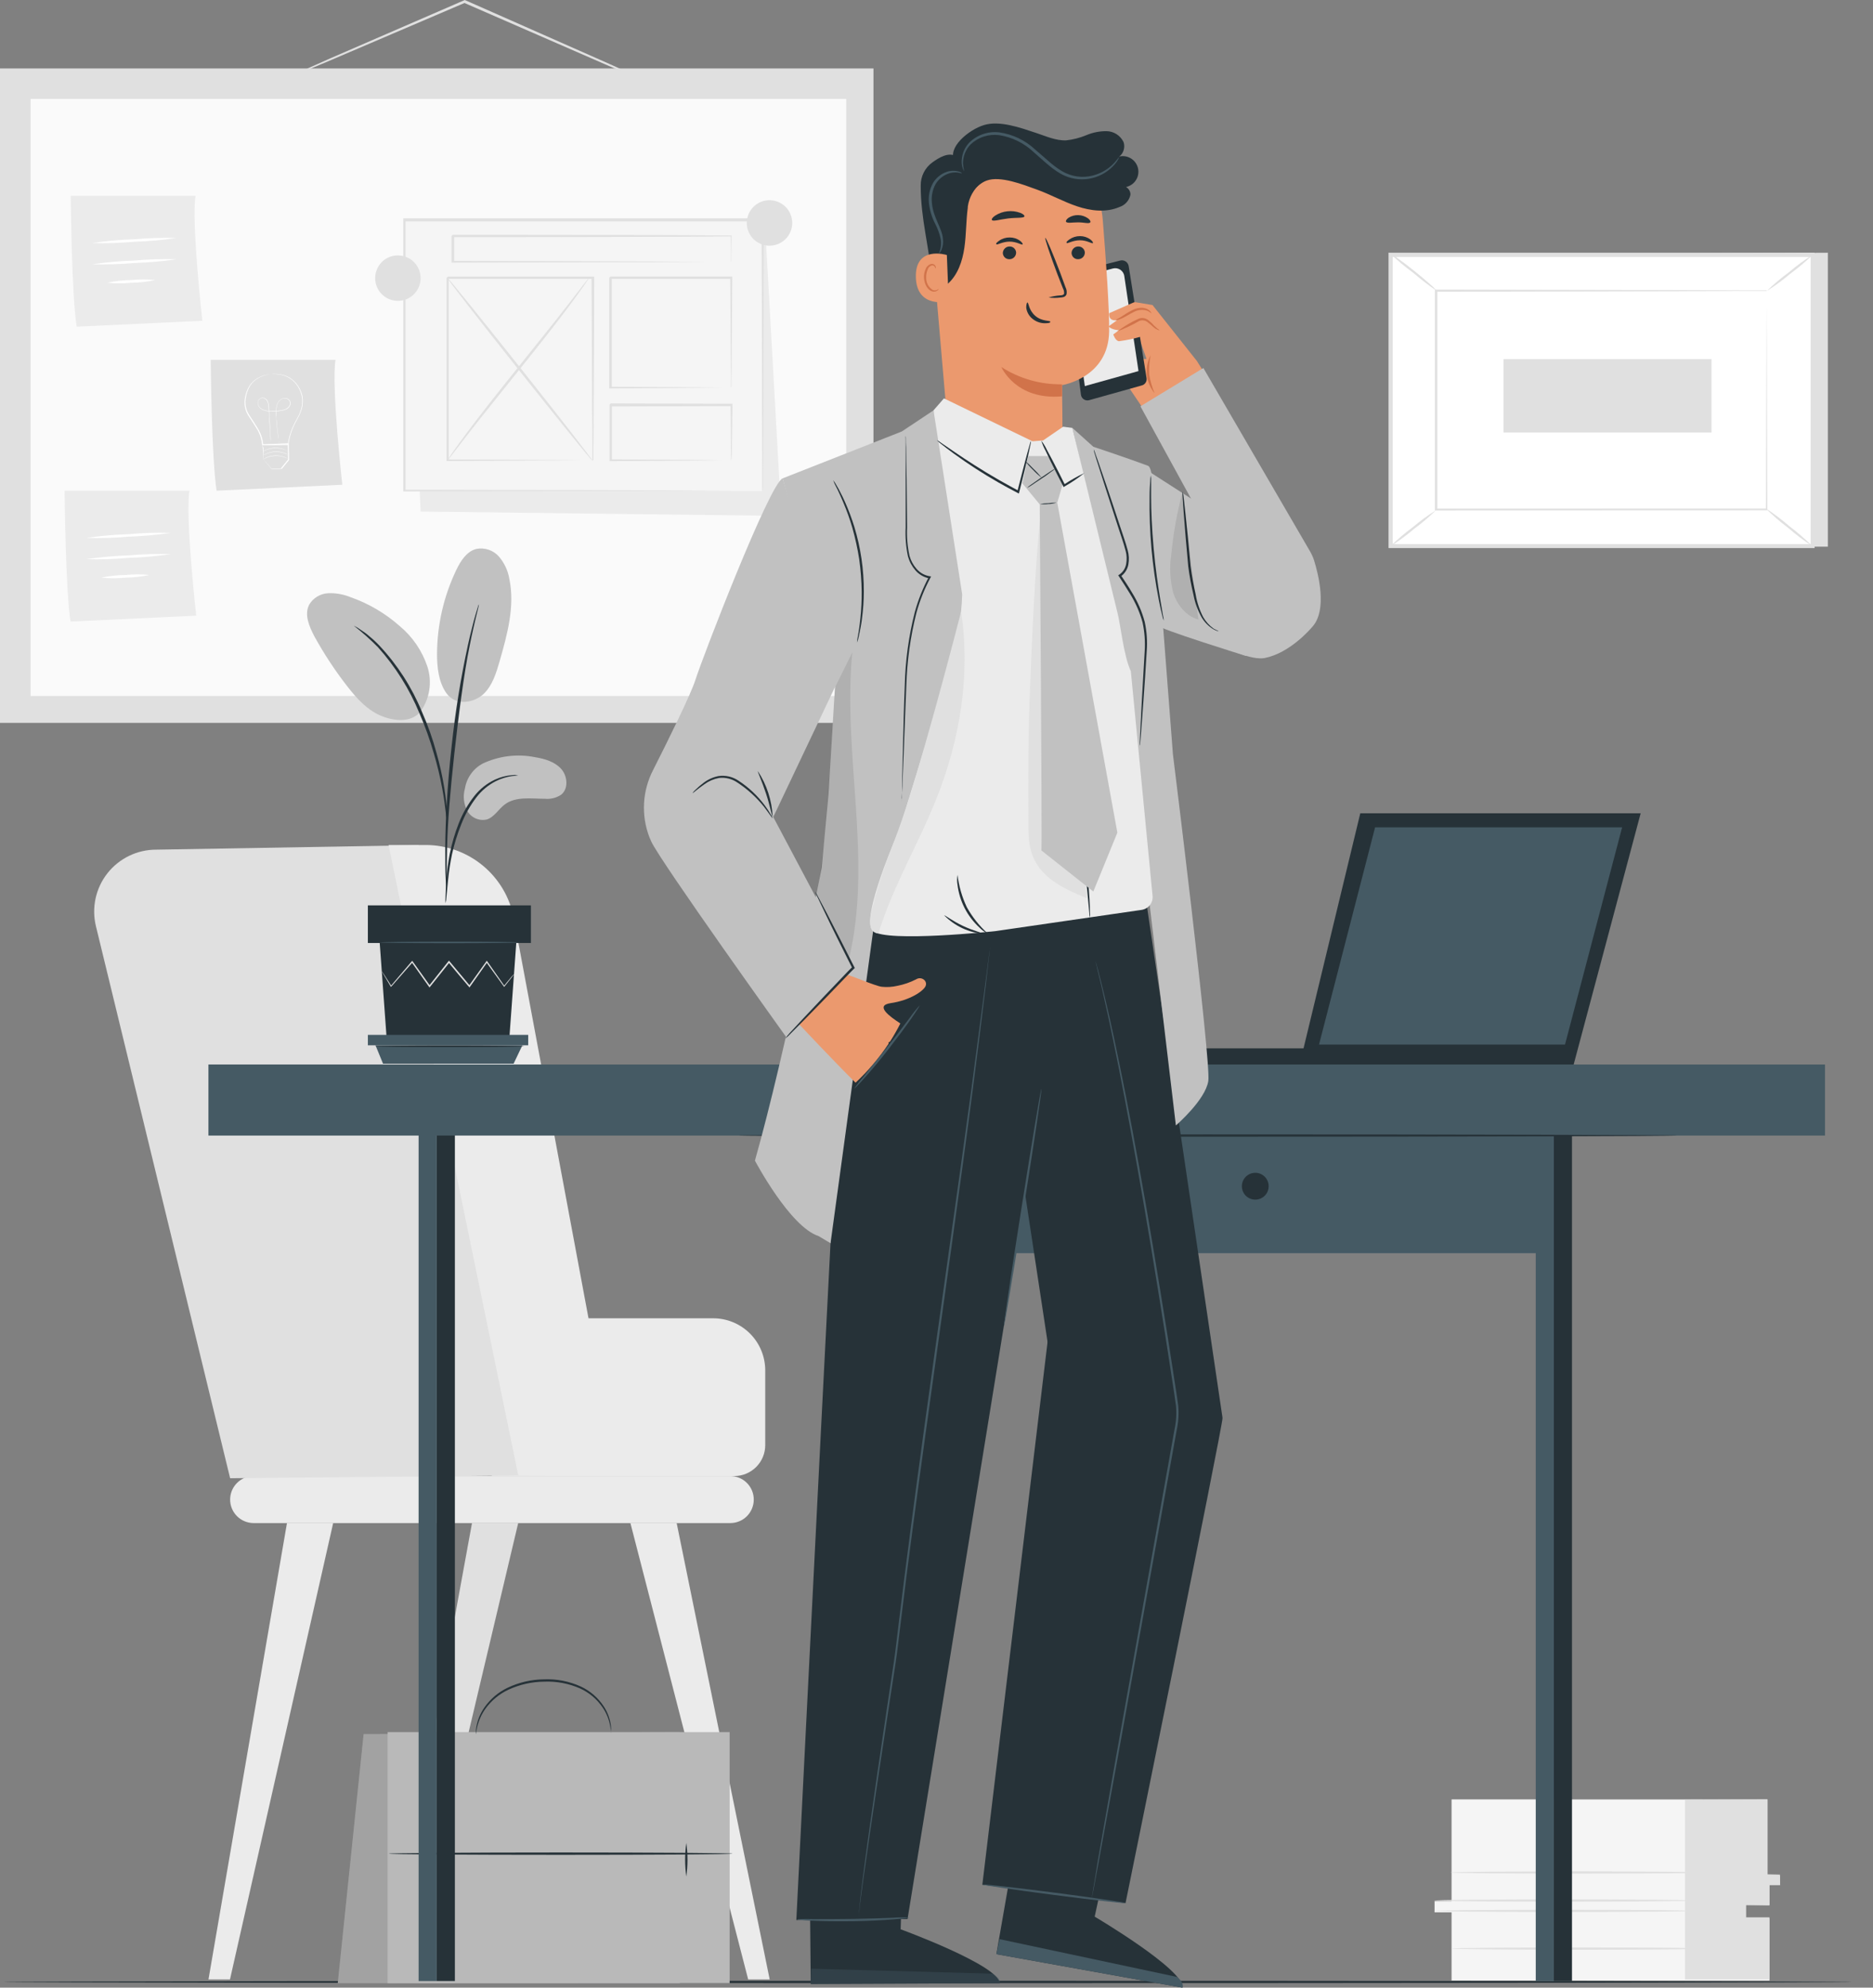 <svg width="66" height="70" viewBox="0 0 66 70" fill="none" xmlns="http://www.w3.org/2000/svg">
<rect x="0" y="0" width="66" height="70" fill="#808080" stroke="none"/>
<path d="M64.409 8.901V19.253H49.539L49.003 8.974L64.409 8.901Z" fill="#E0E0E0"/>
<path d="M49.003 8.972V19.231H63.873V8.972L49.003 8.972Z" fill="white"/>
<path d="M63.943 19.302H48.928V8.9H63.938L63.943 19.302ZM49.075 19.162H63.803V9.05H49.075V19.162Z" fill="#E0E0E0"/>
<path d="M62.263 10.247H50.615V17.957H62.263V10.247Z" fill="white"/>
<path d="M62.263 10.248H62.205H62.039H61.399L58.999 10.257L50.614 10.274L50.648 10.24C50.648 12.604 50.648 15.206 50.648 17.948L50.611 17.912H62.26L62.23 17.942C62.23 15.595 62.243 13.672 62.246 12.333C62.246 11.663 62.246 11.139 62.254 10.782C62.254 10.604 62.254 10.466 62.254 10.374C62.254 10.281 62.254 10.232 62.254 10.232C62.254 10.232 62.254 10.277 62.254 10.367C62.254 10.457 62.254 10.594 62.254 10.769C62.254 11.127 62.254 11.647 62.261 12.314C62.261 13.658 62.269 15.587 62.276 17.942V17.97H62.247L50.599 17.978H50.562V17.942C50.562 15.199 50.562 12.583 50.562 10.233V10.2H50.597L59.004 10.216L61.396 10.225H62.027H62.243L62.263 10.248Z" fill="#E0E0E0"/>
<path d="M49.003 8.944C49.094 8.987 49.18 9.039 49.259 9.102C49.416 9.212 49.618 9.368 49.842 9.546C50.066 9.724 50.263 9.894 50.401 10.019C50.481 10.082 50.553 10.155 50.614 10.236C50.331 10.04 50.058 9.83 49.796 9.606C49.518 9.403 49.253 9.182 49.003 8.944Z" fill="#E0E0E0"/>
<path d="M63.874 8.974C63.627 9.214 63.364 9.436 63.086 9.639C62.825 9.861 62.548 10.064 62.258 10.247C62.505 10.007 62.768 9.785 63.046 9.582C63.306 9.359 63.583 9.155 63.874 8.974Z" fill="#E0E0E0"/>
<path d="M63.861 19.232L62.203 17.89L63.861 19.232Z" fill="white"/>
<path d="M62.203 17.89C62.501 18.085 62.786 18.299 63.056 18.533C63.339 18.748 63.608 18.982 63.861 19.232C63.562 19.038 63.278 18.823 63.008 18.589C62.724 18.375 62.455 18.141 62.203 17.89Z" fill="#E0E0E0"/>
<path d="M49.003 19.232C49.245 18.993 49.503 18.773 49.777 18.572C50.036 18.352 50.31 18.152 50.597 17.972C50.355 18.209 50.096 18.429 49.823 18.63C49.565 18.851 49.291 19.052 49.003 19.232Z" fill="#E0E0E0"/>
<path d="M52.98 12.649V15.231H60.309V12.649H52.98Z" fill="#E0E0E0"/>
<path d="M23.303 3.099C23.303 3.099 23.291 3.099 23.267 3.087L23.162 3.046L22.765 2.889L21.308 2.258L16.515 0.17L16.35 0.098H16.385L11.688 2.106L10.27 2.701L9.882 2.859C9.838 2.879 9.792 2.896 9.745 2.908C9.787 2.883 9.831 2.862 9.876 2.843L10.255 2.67L11.674 2.039L16.36 0.008L16.377 0L16.394 0.008L16.56 0.08L21.341 2.192L22.788 2.842L23.179 3.021L23.28 3.07C23.288 3.079 23.296 3.089 23.303 3.099Z" fill="#E0E0E0"/>
<path d="M30.779 2.411H0V25.458H30.779V2.411Z" fill="#E0E0E0"/>
<path d="M29.819 3.483H1.077V24.511H29.819V3.483Z" fill="#FAFAFA"/>
<path d="M7.425 12.675C7.425 12.675 7.455 16.205 7.634 17.281L12.062 17.072C12.062 17.072 11.672 13.604 11.822 12.675H7.425Z" fill="#E0E0E0"/>
<path d="M9.604 13.169C9.604 13.169 9.604 13.169 9.622 13.169H9.669C9.731 13.167 9.792 13.17 9.853 13.179C9.951 13.194 10.046 13.222 10.136 13.262C10.253 13.321 10.357 13.404 10.441 13.505C10.543 13.63 10.616 13.776 10.654 13.932C10.688 14.116 10.672 14.305 10.607 14.479C10.573 14.573 10.532 14.665 10.482 14.752C10.433 14.842 10.383 14.93 10.34 15.028C10.252 15.228 10.192 15.441 10.162 15.658V15.672H10.148L9.712 15.68H9.253H9.237V15.669C9.218 15.453 9.145 15.245 9.026 15.064C8.972 14.974 8.914 14.889 8.859 14.802C8.804 14.716 8.747 14.645 8.701 14.549C8.62 14.381 8.595 14.192 8.632 14.009C8.657 13.852 8.715 13.702 8.802 13.568C8.878 13.461 8.976 13.372 9.091 13.308C9.176 13.261 9.267 13.226 9.362 13.204C9.421 13.189 9.482 13.179 9.543 13.174H9.59C9.601 13.174 9.606 13.174 9.606 13.174H9.59H9.543C9.483 13.181 9.423 13.193 9.365 13.209C9.272 13.233 9.182 13.27 9.098 13.318C8.988 13.381 8.893 13.469 8.821 13.575C8.739 13.707 8.685 13.854 8.663 14.008C8.629 14.185 8.653 14.368 8.733 14.53C8.781 14.616 8.834 14.699 8.89 14.78C8.944 14.864 9.004 14.95 9.057 15.042C9.181 15.227 9.255 15.441 9.275 15.663L9.259 15.645H9.718H10.154L10.139 15.661C10.17 15.441 10.231 15.226 10.321 15.023C10.364 14.925 10.416 14.832 10.465 14.744C10.515 14.659 10.556 14.569 10.588 14.476C10.652 14.303 10.667 14.116 10.63 13.935C10.595 13.783 10.525 13.64 10.427 13.518C10.346 13.418 10.245 13.336 10.131 13.277C10.043 13.235 9.95 13.206 9.855 13.19C9.794 13.181 9.733 13.175 9.672 13.174H9.607L9.604 13.169Z" fill="white"/>
<path d="M9.833 15.628C9.833 15.623 9.833 15.618 9.833 15.614V15.573C9.833 15.537 9.819 15.483 9.808 15.415C9.789 15.278 9.759 15.078 9.739 14.831C9.739 14.769 9.739 14.704 9.728 14.637C9.717 14.569 9.728 14.498 9.728 14.424C9.73 14.348 9.747 14.273 9.778 14.203C9.811 14.128 9.871 14.068 9.947 14.035C9.987 14.018 10.031 14.013 10.074 14.021C10.117 14.029 10.157 14.05 10.188 14.08C10.204 14.096 10.217 14.115 10.226 14.136C10.235 14.157 10.24 14.179 10.24 14.202C10.239 14.248 10.223 14.292 10.194 14.328C10.166 14.365 10.13 14.395 10.087 14.414C10.046 14.434 10.002 14.448 9.956 14.457C9.865 14.477 9.771 14.488 9.677 14.49C9.583 14.493 9.489 14.489 9.395 14.476C9.35 14.47 9.305 14.457 9.263 14.438C9.221 14.419 9.183 14.393 9.151 14.359C9.119 14.326 9.097 14.286 9.086 14.241C9.077 14.196 9.083 14.15 9.102 14.109C9.121 14.068 9.154 14.036 9.195 14.019C9.235 14.002 9.281 14.002 9.321 14.019C9.359 14.037 9.392 14.064 9.416 14.099C9.438 14.133 9.453 14.17 9.461 14.21C9.476 14.284 9.484 14.359 9.485 14.435C9.485 14.58 9.499 14.715 9.506 14.84C9.518 15.087 9.528 15.287 9.536 15.428C9.536 15.496 9.536 15.549 9.536 15.585V15.626C9.536 15.631 9.536 15.636 9.536 15.641C9.535 15.636 9.535 15.631 9.536 15.626C9.536 15.617 9.536 15.603 9.536 15.585C9.536 15.568 9.536 15.496 9.524 15.428C9.524 15.289 9.506 15.087 9.491 14.84C9.491 14.717 9.477 14.582 9.468 14.435C9.467 14.36 9.459 14.285 9.446 14.211C9.437 14.174 9.421 14.138 9.4 14.105C9.377 14.073 9.347 14.047 9.312 14.03C9.274 14.015 9.233 14.015 9.195 14.03C9.157 14.046 9.126 14.075 9.11 14.113C9.091 14.151 9.085 14.195 9.094 14.236C9.105 14.278 9.126 14.317 9.156 14.348C9.22 14.411 9.304 14.451 9.394 14.462C9.578 14.485 9.766 14.478 9.948 14.443C9.993 14.434 10.037 14.42 10.078 14.4C10.117 14.381 10.152 14.353 10.179 14.318C10.205 14.285 10.22 14.243 10.221 14.2C10.222 14.179 10.218 14.158 10.21 14.139C10.201 14.12 10.189 14.102 10.174 14.088C10.144 14.06 10.107 14.04 10.067 14.033C10.027 14.025 9.985 14.029 9.947 14.044C9.877 14.076 9.822 14.132 9.789 14.202C9.759 14.27 9.742 14.344 9.739 14.419C9.739 14.492 9.739 14.563 9.739 14.629C9.739 14.695 9.739 14.761 9.748 14.824C9.767 15.072 9.796 15.27 9.814 15.407C9.814 15.477 9.83 15.529 9.835 15.565V15.606C9.833 15.613 9.832 15.621 9.833 15.628Z" fill="white"/>
<path d="M9.25 15.652C9.25 15.652 9.25 15.707 9.261 15.798C9.272 15.89 9.274 16.033 9.282 16.181V16.172L9.579 16.515H9.565L9.909 16.497H9.895L10.066 16.287L10.152 16.181V16.196C10.152 15.994 10.142 15.802 10.137 15.628L10.156 15.646H9.513H9.258C9.278 15.643 9.299 15.643 9.319 15.646L9.501 15.636L10.156 15.611H10.174V15.63C10.174 15.805 10.185 15.995 10.189 16.197L10.104 16.301L9.932 16.511L9.587 16.528H9.578L9.286 16.18C9.286 16.022 9.286 15.896 9.286 15.786C9.271 15.742 9.258 15.697 9.25 15.652Z" fill="white"/>
<path d="M10.139 16.15L10.106 16.136C10.076 16.122 10.046 16.111 10.016 16.101C9.915 16.065 9.808 16.049 9.701 16.054C9.595 16.057 9.491 16.079 9.393 16.12C9.364 16.132 9.335 16.145 9.307 16.161L9.273 16.177C9.282 16.168 9.292 16.161 9.303 16.156C9.331 16.139 9.359 16.124 9.388 16.11C9.488 16.067 9.595 16.043 9.704 16.039C9.811 16.037 9.918 16.055 10.019 16.091C10.049 16.103 10.079 16.116 10.107 16.131C10.118 16.136 10.129 16.142 10.139 16.15Z" fill="white"/>
<path d="M10.139 16.013L10.106 15.998C10.085 15.989 10.055 15.976 10.016 15.962C9.815 15.893 9.595 15.899 9.398 15.981C9.36 15.997 9.33 16.011 9.31 16.022C9.289 16.033 9.28 16.039 9.278 16.038L9.308 16.017C9.336 16.001 9.364 15.986 9.393 15.973C9.493 15.929 9.6 15.905 9.709 15.902C9.816 15.898 9.923 15.916 10.024 15.954C10.055 15.965 10.085 15.978 10.114 15.994C10.123 15.999 10.131 16.006 10.139 16.013Z" fill="white"/>
<path d="M10.131 15.88C10.131 15.88 10.118 15.88 10.098 15.867C10.077 15.855 10.047 15.845 10.008 15.831C9.907 15.797 9.8 15.781 9.693 15.784C9.584 15.786 9.478 15.808 9.378 15.85C9.34 15.866 9.31 15.88 9.289 15.891C9.28 15.898 9.269 15.903 9.258 15.907L9.288 15.886C9.315 15.869 9.343 15.854 9.373 15.842C9.472 15.798 9.579 15.773 9.688 15.77C9.795 15.767 9.902 15.785 10.003 15.822C10.034 15.833 10.063 15.847 10.091 15.863L10.131 15.88Z" fill="white"/>
<path d="M2.493 6.898C2.493 6.898 2.523 10.429 2.703 11.505L7.13 11.297C7.13 11.297 6.741 7.83 6.89 6.898H2.493Z" fill="#EBEBEB"/>
<path d="M6.217 8.381C5.726 8.454 5.231 8.499 4.734 8.514C4.24 8.558 3.743 8.574 3.247 8.561C3.738 8.487 4.233 8.442 4.73 8.427C5.224 8.383 5.721 8.368 6.217 8.381Z" fill="white"/>
<path d="M6.225 9.13C5.734 9.202 5.239 9.246 4.742 9.262C4.248 9.306 3.751 9.321 3.254 9.308C3.746 9.235 4.241 9.191 4.737 9.176C5.232 9.131 5.729 9.116 6.225 9.13Z" fill="white"/>
<path d="M5.472 9.863C5.195 9.924 4.912 9.955 4.629 9.957C4.346 9.986 4.062 9.986 3.779 9.957C4.057 9.898 4.34 9.866 4.624 9.863C4.906 9.834 5.19 9.834 5.472 9.863Z" fill="white"/>
<path d="M2.277 17.284C2.277 17.284 2.307 20.813 2.487 21.891L6.914 21.682C6.914 21.682 6.525 18.214 6.675 17.284H2.277Z" fill="#EBEBEB"/>
<path d="M6.014 18.767C5.523 18.839 5.028 18.884 4.531 18.9C4.037 18.944 3.54 18.959 3.043 18.945C3.535 18.873 4.03 18.828 4.527 18.813C5.021 18.767 5.518 18.752 6.014 18.767Z" fill="white"/>
<path d="M6.016 19.515C5.524 19.587 5.029 19.632 4.533 19.647C4.038 19.692 3.541 19.707 3.045 19.693C3.536 19.62 4.031 19.576 4.528 19.56C5.023 19.517 5.519 19.501 6.016 19.515Z" fill="white"/>
<path d="M5.263 20.249C4.985 20.309 4.703 20.34 4.419 20.344C4.137 20.372 3.852 20.372 3.57 20.344C3.847 20.284 4.131 20.253 4.415 20.251C4.696 20.221 4.981 20.221 5.263 20.249Z" fill="white"/>
<path d="M14.383 7.835L14.821 18.016L27.532 18.169L26.961 7.969L14.383 7.835Z" fill="#EBEBEB"/>
<path d="M26.861 7.762H14.236V17.295H26.861V7.762Z" fill="#F5F5F5"/>
<path d="M26.863 17.295C26.863 17.295 26.863 17.234 26.863 17.117C26.863 17.001 26.863 16.831 26.863 16.61C26.863 16.162 26.863 15.507 26.855 14.681C26.855 13.018 26.845 10.64 26.837 7.762L26.871 7.797H14.247L14.29 7.754C14.29 11.182 14.29 14.429 14.29 17.288L14.25 17.248L23.357 17.267L25.946 17.278H26.635H26.813H26.874H26.818H26.644H25.963L23.382 17.288L14.25 17.306H14.211V17.267C14.211 14.408 14.211 11.162 14.211 7.734V7.689H14.255H26.879H26.915V7.726C26.907 10.613 26.901 12.999 26.896 14.66C26.896 15.488 26.896 16.136 26.887 16.581C26.887 16.799 26.887 16.966 26.887 17.083C26.887 17.199 26.863 17.295 26.863 17.295Z" fill="#E0E0E0"/>
<path d="M20.876 9.781H15.759V16.222H20.876V9.781Z" fill="#F5F5F5"/>
<path d="M20.875 16.222C20.874 16.211 20.874 16.2 20.875 16.189V16.098C20.875 16.013 20.875 15.896 20.875 15.746C20.875 15.431 20.875 14.988 20.864 14.424C20.864 13.291 20.853 11.686 20.845 9.781L20.883 9.82H15.765C15.756 9.83 15.847 9.738 15.809 9.778V10.219C15.809 10.367 15.809 10.514 15.809 10.66V11.529C15.809 12.101 15.809 12.659 15.809 13.199C15.809 14.282 15.809 15.296 15.809 16.216L15.773 16.18L19.478 16.199L20.518 16.208H20.794C20.857 16.208 20.89 16.208 20.89 16.208C20.861 16.21 20.832 16.21 20.802 16.208H20.533L19.502 16.218L15.773 16.236H15.737V16.2C15.737 15.28 15.737 14.266 15.737 13.184C15.737 12.643 15.737 12.08 15.737 11.513V9.784L15.781 9.74H20.898H20.938V9.778C20.938 11.694 20.924 13.307 20.919 14.446C20.919 15.007 20.919 15.45 20.908 15.759C20.908 15.906 20.908 16.021 20.908 16.104C20.908 16.139 20.908 16.169 20.908 16.191C20.908 16.213 20.875 16.224 20.875 16.222Z" fill="#E0E0E0"/>
<path d="M25.762 8.307H15.954V9.236H25.762V8.307Z" fill="#F5F5F5"/>
<path d="M25.76 9.236C25.758 9.215 25.758 9.194 25.76 9.173C25.76 9.127 25.76 9.067 25.76 8.991C25.76 8.834 25.76 8.602 25.751 8.307L25.768 8.325C24.113 8.341 20.343 8.352 15.96 8.352L16.005 8.307V9.233L15.96 9.188L22.908 9.207L24.994 9.22H25.562H25.71H25.764H25.716H25.573H25.015L22.939 9.233L15.954 9.25H15.912V8.311L15.954 8.268C20.337 8.268 24.107 8.278 25.762 8.293H25.779V8.311C25.779 8.61 25.776 8.842 25.77 9.006C25.77 9.08 25.77 9.136 25.77 9.182C25.77 9.228 25.76 9.237 25.76 9.236Z" fill="#E0E0E0"/>
<path d="M25.764 9.781H21.503V13.663H25.764V9.781Z" fill="#F5F5F5"/>
<path d="M25.76 13.663C25.759 13.638 25.759 13.613 25.76 13.589V13.377C25.76 13.188 25.76 12.922 25.751 12.589C25.751 11.907 25.74 10.942 25.732 9.784L25.77 9.822H21.515L21.557 9.779V11.828C21.557 12.479 21.557 13.089 21.557 13.666L21.505 13.62L24.578 13.639L25.45 13.65H25.682H25.765C25.741 13.652 25.716 13.652 25.691 13.65H25.466L24.602 13.659L21.505 13.68H21.467V13.641C21.467 13.072 21.467 12.454 21.467 11.803V10.824C21.467 10.654 21.467 10.481 21.467 10.307V9.782L21.511 9.738H25.767H25.803V9.775C25.795 10.942 25.789 11.915 25.784 12.611C25.784 12.942 25.784 13.206 25.775 13.399C25.775 13.483 25.775 13.551 25.775 13.603C25.772 13.623 25.767 13.643 25.76 13.663Z" fill="#E0E0E0"/>
<path d="M25.764 14.271H21.503V16.222H25.764V14.271Z" fill="#F5F5F5"/>
<path d="M25.76 16.222C25.757 16.175 25.757 16.128 25.76 16.08V15.69C25.76 15.344 25.749 14.864 25.743 14.271L25.774 14.303L21.519 14.315C21.48 14.355 21.571 14.262 21.562 14.273V15.274C21.562 15.6 21.562 15.916 21.562 16.219L21.521 16.178L24.567 16.197L25.454 16.21H25.694H25.781C25.755 16.212 25.729 16.212 25.703 16.21H25.473L24.594 16.221L21.521 16.24H21.48V16.199C21.48 15.896 21.48 15.579 21.48 15.253C21.48 15.095 21.48 14.925 21.48 14.757V14.252C21.47 14.252 21.563 14.169 21.524 14.208L25.779 14.219H25.811V14.249C25.803 14.85 25.798 15.338 25.793 15.686C25.793 15.844 25.793 15.975 25.785 16.071C25.781 16.122 25.773 16.173 25.76 16.222Z" fill="#E0E0E0"/>
<path d="M20.75 9.792C19.166 11.981 17.343 14.035 15.759 16.222L20.75 9.792Z" fill="white"/>
<path d="M15.759 16.222C15.769 16.196 15.784 16.172 15.801 16.151L15.934 15.954C16.052 15.784 16.227 15.543 16.446 15.248C16.887 14.655 17.516 13.855 18.221 12.98C18.925 12.105 19.562 11.311 20.014 10.73L20.547 10.041L20.693 9.853C20.728 9.812 20.747 9.79 20.75 9.792C20.739 9.818 20.725 9.842 20.708 9.864C20.671 9.918 20.629 9.983 20.575 10.06C20.457 10.23 20.282 10.471 20.063 10.767C19.623 11.358 18.993 12.159 18.288 13.035C17.584 13.912 16.947 14.703 16.495 15.284L15.962 15.975C15.902 16.049 15.855 16.11 15.816 16.161C15.776 16.211 15.762 16.224 15.759 16.222Z" fill="#E0E0E0"/>
<path d="M20.874 16.222C20.855 16.238 19.695 14.804 18.282 13.029C16.868 11.255 15.738 9.797 15.76 9.781C15.782 9.765 16.939 11.199 18.353 12.976C19.766 14.752 20.895 16.208 20.874 16.222Z" fill="#E0E0E0"/>
<path d="M14.821 9.795C14.821 9.953 14.774 10.108 14.686 10.24C14.598 10.372 14.473 10.474 14.327 10.535C14.18 10.595 14.02 10.611 13.864 10.58C13.709 10.55 13.566 10.473 13.454 10.361C13.342 10.249 13.266 10.107 13.235 9.951C13.204 9.796 13.22 9.635 13.281 9.489C13.341 9.342 13.444 9.217 13.575 9.129C13.707 9.041 13.862 8.995 14.02 8.995C14.233 8.995 14.436 9.079 14.586 9.229C14.737 9.379 14.821 9.583 14.821 9.795Z" fill="#E0E0E0"/>
<path d="M27.916 7.852C27.916 8.01 27.869 8.165 27.781 8.297C27.693 8.428 27.568 8.531 27.422 8.591C27.276 8.652 27.115 8.668 26.959 8.637C26.804 8.606 26.661 8.53 26.549 8.418C26.438 8.306 26.361 8.163 26.33 8.008C26.299 7.853 26.315 7.692 26.376 7.545C26.436 7.399 26.539 7.274 26.671 7.186C26.802 7.098 26.957 7.051 27.116 7.051C27.328 7.051 27.532 7.136 27.682 7.286C27.832 7.436 27.916 7.639 27.916 7.852Z" fill="#E0E0E0"/>
<path d="M51.15 63.37V66.958H50.551V67.349H51.15V69.751H62.351V67.565H61.522V67.092H62.351V66.378H62.72V66.054H62.282V63.374L51.15 63.37Z" fill="#F5F5F5"/>
<path d="M59.377 63.381V69.71H62.351V67.524H61.522V67.089L62.351 67.103V66.389H62.728L62.72 66.02L62.282 66.01V63.37L59.377 63.381Z" fill="#E0E0E0"/>
<path d="M59.589 67.297C59.589 67.319 57.562 67.336 55.062 67.336C52.563 67.336 50.536 67.319 50.536 67.297C50.536 67.275 52.563 67.258 55.062 67.258C57.562 67.258 59.589 67.275 59.589 67.297Z" fill="#E0E0E0"/>
<path d="M59.589 66.933C59.589 66.955 57.562 66.972 55.062 66.972C52.563 66.972 50.536 66.955 50.536 66.933C50.536 66.911 52.563 66.892 55.062 66.892C57.562 66.892 59.589 66.911 59.589 66.933Z" fill="#E0E0E0"/>
<path d="M60.17 65.945C60.17 65.967 58.143 65.984 55.644 65.984C53.144 65.984 51.117 65.967 51.117 65.945C51.117 65.923 53.144 65.905 55.644 65.905C58.143 65.905 60.17 65.929 60.17 65.945Z" fill="#E0E0E0"/>
<path d="M60.227 68.624C60.227 68.646 58.2 68.665 55.701 68.665C53.201 68.665 51.173 68.646 51.173 68.624C51.173 68.602 53.2 68.585 55.701 68.585C58.202 68.585 60.227 68.604 60.227 68.624Z" fill="#E0E0E0"/>
<path d="M17.332 51.983H25.877C26.165 51.983 26.442 51.868 26.646 51.664C26.85 51.46 26.965 51.184 26.965 50.895V48.261C26.965 48.021 26.917 47.782 26.825 47.559C26.733 47.337 26.598 47.135 26.427 46.964C26.257 46.794 26.055 46.659 25.832 46.567C25.609 46.474 25.371 46.427 25.13 46.427H17.267L17.332 51.983Z" fill="#EBEBEB"/>
<path d="M25.734 53.639H8.932C8.713 53.637 8.504 53.549 8.35 53.395C8.196 53.24 8.109 53.03 8.109 52.812C8.109 52.592 8.197 52.381 8.352 52.226C8.508 52.07 8.718 51.983 8.938 51.983H25.734C25.953 51.983 26.164 52.071 26.319 52.226C26.474 52.381 26.561 52.592 26.561 52.812C26.561 53.031 26.474 53.241 26.319 53.397C26.164 53.552 25.953 53.639 25.734 53.639Z" fill="#EBEBEB"/>
<path d="M5.507 29.923L14.75 29.765L20.618 51.942L8.109 52.06L3.381 32.621C3.302 32.299 3.298 31.964 3.368 31.641C3.438 31.317 3.581 31.014 3.786 30.754C3.991 30.494 4.253 30.284 4.551 30.14C4.849 29.996 5.176 29.922 5.507 29.923Z" fill="#E0E0E0"/>
<path d="M10.112 53.639L7.346 69.712H8.104L11.74 53.639H10.112Z" fill="#EBEBEB"/>
<path d="M16.632 53.639L13.692 69.712H14.45L18.26 53.639H16.632Z" fill="#E0E0E0"/>
<path d="M23.844 53.639L27.122 69.712H26.364L22.214 53.639H23.844Z" fill="#EBEBEB"/>
<path d="M13.692 29.759L18.263 51.959H21.771L18.107 32.343C17.973 31.618 17.588 30.962 17.021 30.49C16.453 30.018 15.739 29.759 15.001 29.759H13.692Z" fill="#EBEBEB"/>
<path d="M65.259 69.8C65.259 69.822 50.679 69.841 32.697 69.841C14.714 69.841 0.131 69.822 0.131 69.8C0.131 69.778 14.708 69.759 32.697 69.759C50.686 69.759 65.259 69.776 65.259 69.8Z" fill="#263238"/>
<path d="M23.952 69.846H11.902L12.813 61.073L23.952 61.001V69.846Z" fill="#C1C1C1"/>
<g opacity="0.4">
<path opacity="0.4" d="M23.952 69.846H11.902L12.813 61.073L23.952 61.001V69.846Z" fill="black"/>
</g>
<path d="M25.71 61.001H13.659V69.844H25.71V61.001Z" fill="#C1C1C1"/>
<g opacity="0.2">
<path opacity="0.2" d="M25.71 61.001H13.659V69.844H25.71V61.001Z" fill="black"/>
</g>
<path d="M25.811 65.283C25.811 65.305 23.1 65.324 19.757 65.324C16.414 65.324 13.7 65.305 13.7 65.283C13.7 65.261 16.411 65.24 19.757 65.24C23.103 65.24 25.811 65.259 25.811 65.283Z" fill="#263238"/>
<path d="M15.806 66.134C15.751 65.694 15.751 65.249 15.806 64.808C15.86 65.249 15.86 65.694 15.806 66.134Z" fill="#263238"/>
<path d="M24.184 66.087C24.129 65.694 24.129 65.296 24.184 64.903C24.239 65.296 24.239 65.694 24.184 66.087Z" fill="#263238"/>
<path d="M21.53 61.046C21.53 61.046 21.53 60.95 21.502 60.785C21.46 60.55 21.369 60.327 21.234 60.131C21.035 59.839 20.76 59.608 20.438 59.462C20.042 59.288 19.61 59.206 19.177 59.224C18.742 59.228 18.312 59.324 17.916 59.507C17.596 59.656 17.319 59.885 17.111 60.17C16.972 60.363 16.872 60.582 16.816 60.813C16.779 60.979 16.777 61.073 16.769 61.073C16.767 61.05 16.767 61.027 16.769 61.004C16.769 60.938 16.776 60.872 16.788 60.807C16.832 60.566 16.927 60.338 17.067 60.137C17.275 59.837 17.557 59.596 17.887 59.439C18.288 59.248 18.727 59.147 19.171 59.143C19.616 59.124 20.059 59.211 20.465 59.395C20.796 59.549 21.078 59.793 21.277 60.099C21.411 60.304 21.497 60.537 21.527 60.78C21.533 60.846 21.533 60.911 21.527 60.977C21.532 61 21.533 61.023 21.53 61.046Z" fill="#263238"/>
<path d="M17.01 26.89C17.586 26.62 18.233 26.541 18.857 26.667C19.193 26.722 19.543 26.824 19.77 27.073C19.997 27.322 20.041 27.768 19.779 27.984C19.61 28.099 19.407 28.15 19.204 28.131C18.715 28.131 18.175 28.039 17.785 28.332C17.563 28.5 17.415 28.779 17.155 28.86C17.022 28.891 16.883 28.878 16.758 28.822C16.633 28.767 16.53 28.672 16.463 28.553C16.337 28.31 16.309 28.028 16.384 27.765C16.414 27.581 16.486 27.406 16.595 27.255C16.703 27.103 16.846 26.978 17.01 26.89Z" fill="#C1C1C1"/>
<path d="M15.725 24.405C16.068 24.897 16.735 24.734 17.045 24.435C17.356 24.136 17.485 23.701 17.605 23.288C17.876 22.342 18.15 21.349 17.948 20.386C17.899 20.095 17.771 19.822 17.578 19.598C17.48 19.488 17.355 19.405 17.215 19.359C17.075 19.313 16.925 19.304 16.78 19.333C16.443 19.422 16.234 19.751 16.082 20.066C15.637 20.992 15.404 22.006 15.4 23.034C15.4 23.507 15.454 24.013 15.725 24.407" fill="#C1C1C1"/>
<path d="M14.78 25.109C14.957 24.879 15.075 24.609 15.123 24.323C15.171 24.037 15.149 23.743 15.057 23.467C14.871 22.914 14.534 22.423 14.085 22.049C13.576 21.598 12.984 21.251 12.342 21.027C12.092 20.926 11.823 20.88 11.554 20.893C11.42 20.901 11.29 20.942 11.176 21.011C11.061 21.081 10.965 21.177 10.897 21.292C10.712 21.642 10.897 22.066 11.078 22.411C11.414 23.021 11.797 23.604 12.224 24.154C12.566 24.597 12.96 25.034 13.485 25.232C14.009 25.431 14.552 25.409 14.829 25.046" fill="#C1C1C1"/>
<path d="M15.701 31.808C15.719 31.734 15.729 31.659 15.732 31.584C15.748 31.426 15.767 31.218 15.791 30.975C15.821 30.676 15.867 30.378 15.928 30.083C16.007 29.724 16.116 29.372 16.253 29.031C16.386 28.689 16.567 28.368 16.79 28.077C16.972 27.84 17.205 27.647 17.471 27.511C17.649 27.422 17.841 27.361 18.038 27.332C18.113 27.329 18.188 27.318 18.261 27.3C18.185 27.292 18.109 27.292 18.034 27.3C17.827 27.317 17.626 27.371 17.438 27.458C17.157 27.59 16.912 27.785 16.719 28.028C16.486 28.323 16.299 28.651 16.163 29.001C16.027 29.348 15.922 29.706 15.848 30.071C15.79 30.37 15.751 30.672 15.729 30.975C15.71 31.234 15.703 31.448 15.699 31.587C15.692 31.66 15.693 31.734 15.701 31.808Z" fill="#263238"/>
<path d="M15.742 31.34C15.746 31.305 15.746 31.27 15.742 31.235V30.939C15.742 30.684 15.742 30.309 15.754 29.853C15.776 28.934 15.857 27.948 16.008 26.555C16.153 25.247 16.347 23.718 16.552 22.731C16.596 22.506 16.64 22.304 16.681 22.126C16.722 21.948 16.755 21.795 16.788 21.671C16.821 21.546 16.838 21.459 16.857 21.384C16.867 21.35 16.873 21.316 16.875 21.281C16.858 21.312 16.846 21.345 16.838 21.379L16.753 21.661C16.715 21.784 16.676 21.937 16.632 22.115C16.588 22.293 16.536 22.493 16.488 22.719C16.234 23.89 16.043 25.074 15.916 26.266C15.759 27.661 15.696 28.931 15.69 29.852C15.69 30.312 15.69 30.684 15.705 30.941C15.705 31.061 15.718 31.158 15.723 31.237C15.726 31.272 15.732 31.306 15.742 31.34Z" fill="#263238"/>
<path d="M15.748 28.889C15.757 28.784 15.757 28.678 15.748 28.573C15.737 28.375 15.709 28.088 15.654 27.737C15.586 27.325 15.495 26.918 15.381 26.517C15.248 26.023 15.077 25.541 14.87 25.073C14.517 24.211 14.01 23.421 13.373 22.741C13.263 22.624 13.145 22.514 13.02 22.413C12.966 22.367 12.919 22.321 12.863 22.285L12.725 22.191C12.643 22.131 12.556 22.078 12.465 22.033C12.765 22.268 13.05 22.521 13.318 22.793C13.934 23.479 14.428 24.265 14.779 25.117C14.981 25.582 15.152 26.06 15.291 26.548C15.409 26.945 15.505 27.349 15.581 27.756C15.646 28.104 15.682 28.386 15.704 28.585C15.711 28.687 15.726 28.789 15.748 28.889Z" fill="#263238"/>
<path d="M13.381 33.212L13.625 36.575H17.947L18.192 33.212H13.381Z" fill="#263238"/>
<path d="M18.708 31.885H12.963V33.21H18.708V31.885Z" fill="#263238"/>
<path d="M12.963 36.446V36.813H13.232H18.613V36.446H12.963Z" fill="#455A64"/>
<path d="M13.497 37.461L13.232 36.813H18.407L18.098 37.461H13.497Z" fill="#455A64"/>
<path d="M18.112 34.31C18.112 34.31 18.112 34.321 18.092 34.342L18.027 34.427L17.777 34.742L17.764 34.758L17.755 34.742L17.135 33.886H17.172L16.562 34.749L16.543 34.777L16.522 34.75C16.297 34.484 16.049 34.194 15.8 33.891H15.841L15.802 33.942L15.156 34.75L15.134 34.777L15.115 34.749L14.505 33.888H14.541L13.791 34.742L13.777 34.758L13.767 34.741L13.532 34.345L13.473 34.241C13.465 34.229 13.458 34.217 13.454 34.203C13.463 34.213 13.472 34.224 13.479 34.236L13.545 34.337L13.793 34.725H13.769L14.506 33.86L14.525 33.838L14.543 33.861C14.729 34.121 14.935 34.411 15.157 34.719H15.115L15.759 33.907L15.799 33.858L15.819 33.831L15.841 33.856C16.093 34.159 16.336 34.451 16.562 34.719H16.521L17.135 33.86L17.154 33.834L17.172 33.86L17.777 34.725H17.755C17.865 34.594 17.953 34.489 18.016 34.41L18.087 34.329C18.095 34.322 18.103 34.316 18.112 34.31Z" fill="#E0E0E0"/>
<path d="M18.252 33.19C18.252 33.204 17.17 33.217 15.835 33.217C14.5 33.217 13.415 33.204 13.415 33.19C13.415 33.176 14.498 33.163 15.832 33.163C17.165 33.163 18.252 33.174 18.252 33.19Z" fill="#455A64"/>
<path d="M18.471 36.849C18.471 36.865 17.294 36.876 15.843 36.876C14.391 36.876 13.215 36.865 13.215 36.849C13.215 36.834 14.391 36.822 15.843 36.822C17.294 36.822 18.471 36.835 18.471 36.849Z" fill="#263238"/>
<path d="M40.827 37.535H53.479V36.92H40.827V37.535Z" fill="#263238"/>
<path d="M55.44 37.535L57.813 28.643H47.933L45.785 37.535H55.44Z" fill="#263238"/>
<path d="M46.377 36.862H55.202L57.257 29.054H48.385L46.377 36.862Z" fill="#455A64"/>
<path d="M55.264 36.946H46.28L48.329 28.979H57.363L55.264 36.946ZM46.479 36.788H55.147L57.16 29.136H48.455L46.479 36.788Z" fill="#263238"/>
<path d="M15.389 39.262H14.751V69.768H15.389V39.262Z" fill="#455A64"/>
<path d="M16.029 39.349H15.391V69.767H16.029V39.349Z" fill="#263238"/>
<path d="M54.754 39.262H54.116V69.768H54.754V39.262Z" fill="#455A64"/>
<path d="M55.393 39.349H54.754V69.767H55.393V39.349Z" fill="#263238"/>
<path d="M64.308 37.489H7.345V39.992H64.308V37.489Z" fill="#455A64"/>
<path d="M54.436 39.992H33.069V44.134H54.436V39.992Z" fill="#455A64"/>
<path d="M44.705 41.776C44.705 41.87 44.678 41.961 44.626 42.039C44.574 42.117 44.5 42.177 44.413 42.213C44.327 42.249 44.232 42.258 44.14 42.24C44.049 42.222 43.964 42.177 43.898 42.111C43.832 42.044 43.787 41.96 43.769 41.868C43.751 41.777 43.76 41.682 43.796 41.595C43.831 41.509 43.892 41.435 43.97 41.383C44.048 41.331 44.139 41.303 44.233 41.303C44.358 41.303 44.478 41.353 44.567 41.442C44.656 41.531 44.705 41.651 44.705 41.776Z" fill="#263238"/>
<path d="M59.09 39.992C59.09 40.014 51.682 40.033 42.557 40.033C33.432 40.033 26.024 40.014 26.024 39.992C26.024 39.97 33.432 39.951 42.557 39.951C51.682 39.951 59.09 39.97 59.09 39.992Z" fill="#263238"/>
<path d="M39.374 10.55C39.459 10.55 40.611 10.742 40.611 10.742L42.17 12.706L42.405 13.078L40.302 14.422L39.374 13.048L38.586 12.536C38.703 12.446 38.843 12.391 38.99 12.375C39.137 12.36 39.285 12.386 39.418 12.449C39.729 12.58 40.063 12.645 40.4 12.642L40.123 11.853L39.268 11.683L39.374 10.55Z" fill="#EB996E"/>
<path d="M39.472 9.176C39.505 9.167 39.539 9.166 39.572 9.171C39.606 9.177 39.638 9.189 39.666 9.208C39.694 9.226 39.718 9.25 39.736 9.279C39.755 9.307 39.767 9.339 39.772 9.373C39.9 10.178 40.286 12.602 40.402 13.313C40.412 13.369 40.4 13.428 40.369 13.476C40.339 13.524 40.291 13.56 40.235 13.574L38.38 14.093C38.348 14.102 38.315 14.104 38.282 14.099C38.249 14.094 38.217 14.082 38.19 14.063C38.162 14.045 38.139 14.021 38.121 13.992C38.104 13.964 38.093 13.932 38.089 13.899L37.581 9.875C37.574 9.817 37.588 9.757 37.621 9.708C37.655 9.659 37.705 9.624 37.762 9.609L39.472 9.176Z" fill="#263238"/>
<path d="M38.227 13.597L40.118 13.069L39.617 9.721C39.611 9.676 39.594 9.633 39.57 9.594C39.545 9.556 39.513 9.523 39.475 9.498C39.437 9.473 39.394 9.457 39.349 9.449C39.304 9.442 39.258 9.445 39.214 9.456L37.699 9.858L38.227 13.597Z" fill="#EBEBEB"/>
<path d="M40.078 11.148L39.229 11.778C39.229 11.778 39.3 12.002 39.429 12.017C39.704 11.981 39.976 11.924 40.242 11.844L40.078 11.148Z" fill="#EB996E"/>
<path d="M39.977 10.638L39.086 11.029C39.086 11.029 39.029 11.319 39.362 11.278L39.064 11.493C39.064 11.493 39.138 11.622 39.51 11.638C39.882 11.653 40.243 11.136 40.243 11.136L39.977 10.638Z" fill="#EB996E"/>
<path d="M40.86 11.63C40.86 11.641 40.752 11.62 40.633 11.51C40.568 11.449 40.5 11.392 40.428 11.338C40.388 11.309 40.341 11.29 40.292 11.284C40.242 11.278 40.192 11.284 40.146 11.303C39.899 11.446 39.641 11.568 39.374 11.669C39.605 11.494 39.854 11.345 40.118 11.226C40.178 11.201 40.244 11.194 40.309 11.204C40.365 11.217 40.419 11.242 40.466 11.277C40.54 11.334 40.608 11.398 40.668 11.469C40.728 11.527 40.792 11.581 40.86 11.63Z" fill="#D1734A"/>
<path d="M40.685 13.849C40.533 13.664 40.438 13.439 40.413 13.201C40.387 12.963 40.433 12.723 40.543 12.511C40.5 12.735 40.484 12.963 40.495 13.192C40.532 13.418 40.596 13.638 40.685 13.849Z" fill="#D1734A"/>
<path d="M40.575 11.031C40.564 11.04 40.517 10.973 40.403 10.936C40.251 10.894 40.089 10.912 39.951 10.988C39.784 11.069 39.636 11.171 39.517 11.22C39.399 11.269 39.316 11.28 39.314 11.27C39.312 11.261 39.383 11.232 39.49 11.168C39.598 11.103 39.736 10.999 39.918 10.914C40.003 10.871 40.096 10.846 40.192 10.84C40.271 10.835 40.351 10.85 40.423 10.883C40.542 10.941 40.575 11.028 40.575 11.031Z" fill="#D1734A"/>
<path d="M40.501 16.615L45.133 19.589L43.905 23.1C43.905 23.1 40.736 22.121 40.794 22.019C40.852 21.917 40.501 16.615 40.501 16.615Z" fill="#C1C1C1"/>
<path d="M39.303 64.145L38.574 67.5C38.574 67.5 41.74 69.368 41.666 70L35.109 68.821L36.03 63.546L39.303 64.145Z" fill="#263238"/>
<path d="M35.109 68.821L35.223 68.293L41.467 69.622C41.467 69.622 41.735 69.802 41.666 70L35.109 68.821Z" fill="#455A64"/>
<path d="M31.845 64.514L31.736 67.945C31.736 67.945 35.19 69.206 35.23 69.844L28.569 69.874L28.518 64.515L31.845 64.514Z" fill="#263238"/>
<g opacity="0.6">
<path opacity="0.6" d="M28.569 69.874L28.585 69.333L34.966 69.508C34.966 69.508 35.264 69.636 35.231 69.844L28.569 69.874Z" fill="#455A64"/>
</g>
<path d="M32.812 8.24L33.491 16.12L37.431 15.805C37.455 15.345 37.422 13.564 37.422 13.564C37.422 13.564 39.062 13.308 39.083 11.672C39.092 10.875 38.979 9.229 38.859 7.746C38.797 6.955 38.428 6.219 37.83 5.696C37.231 5.174 36.452 4.907 35.66 4.952C35.255 4.976 34.859 5.08 34.495 5.259C34.132 5.438 33.807 5.688 33.542 5.995C33.276 6.301 33.075 6.658 32.95 7.043C32.824 7.429 32.777 7.836 32.812 8.24Z" fill="#EB996E"/>
<path d="M37.423 13.534C36.666 13.547 35.922 13.336 35.285 12.925C35.285 12.925 35.791 14.106 37.426 13.958L37.423 13.534Z" fill="#D1734A"/>
<path d="M38.227 8.892C38.228 8.953 38.204 9.012 38.162 9.056C38.12 9.101 38.062 9.126 38 9.128C37.971 9.131 37.941 9.127 37.912 9.118C37.884 9.108 37.858 9.093 37.835 9.074C37.813 9.054 37.794 9.03 37.782 9.003C37.768 8.976 37.761 8.947 37.759 8.917C37.759 8.856 37.782 8.798 37.824 8.753C37.866 8.709 37.924 8.683 37.985 8.681C38.014 8.679 38.045 8.682 38.073 8.692C38.101 8.701 38.128 8.716 38.15 8.736C38.173 8.755 38.191 8.779 38.205 8.806C38.218 8.833 38.226 8.862 38.227 8.892Z" fill="#263238"/>
<path d="M38.511 8.561C38.482 8.593 38.304 8.46 38.052 8.462C37.8 8.463 37.615 8.588 37.589 8.558C37.562 8.528 37.604 8.489 37.685 8.43C37.794 8.355 37.924 8.315 38.057 8.315C38.188 8.315 38.316 8.356 38.422 8.433C38.499 8.492 38.526 8.548 38.511 8.561Z" fill="#263238"/>
<path d="M35.806 8.892C35.806 8.953 35.783 9.012 35.741 9.056C35.699 9.101 35.641 9.127 35.58 9.129C35.55 9.131 35.52 9.127 35.492 9.118C35.463 9.109 35.437 9.094 35.414 9.074C35.392 9.054 35.373 9.03 35.36 9.003C35.347 8.977 35.339 8.947 35.337 8.917C35.337 8.856 35.361 8.798 35.403 8.754C35.446 8.709 35.503 8.683 35.564 8.681C35.594 8.679 35.624 8.683 35.652 8.692C35.681 8.702 35.707 8.717 35.729 8.736C35.751 8.756 35.77 8.78 35.783 8.807C35.796 8.833 35.804 8.862 35.806 8.892Z" fill="#263238"/>
<path d="M36.033 8.608C36.005 8.638 35.827 8.508 35.574 8.509C35.322 8.511 35.138 8.635 35.111 8.604C35.084 8.572 35.127 8.536 35.207 8.478C35.316 8.401 35.446 8.361 35.579 8.363C35.711 8.362 35.839 8.403 35.945 8.481C36.022 8.539 36.047 8.594 36.033 8.608Z" fill="#263238"/>
<path d="M36.95 10.478C37.083 10.436 37.221 10.411 37.36 10.403C37.423 10.403 37.485 10.385 37.496 10.341C37.501 10.274 37.486 10.208 37.453 10.15C37.392 9.992 37.329 9.835 37.262 9.66C36.998 8.961 36.807 8.388 36.835 8.378C36.864 8.369 37.1 8.925 37.365 9.622C37.428 9.795 37.489 9.959 37.546 10.115C37.587 10.193 37.599 10.283 37.581 10.369C37.571 10.392 37.557 10.412 37.538 10.428C37.52 10.444 37.498 10.456 37.474 10.462C37.438 10.472 37.402 10.477 37.365 10.478C37.227 10.496 37.088 10.496 36.95 10.478Z" fill="#263238"/>
<path d="M36.206 10.653C36.247 10.653 36.247 10.924 36.482 11.125C36.717 11.327 37.007 11.283 37.01 11.329C37.013 11.374 36.945 11.381 36.821 11.384C36.66 11.385 36.505 11.329 36.381 11.226C36.259 11.129 36.18 10.988 36.162 10.832C36.162 10.719 36.187 10.651 36.206 10.653Z" fill="#263238"/>
<path d="M36.099 7.62C36.074 7.69 35.822 7.656 35.525 7.693C35.229 7.729 34.991 7.809 34.952 7.748C34.934 7.718 34.975 7.653 35.073 7.59C35.201 7.508 35.347 7.457 35.498 7.441C35.65 7.424 35.803 7.442 35.946 7.494C36.055 7.534 36.108 7.589 36.099 7.62Z" fill="#263238"/>
<path d="M38.419 7.831C38.375 7.89 38.2 7.831 37.992 7.831C37.784 7.831 37.606 7.871 37.565 7.811C37.548 7.781 37.576 7.724 37.653 7.669C37.757 7.604 37.878 7.572 38 7.576C38.122 7.58 38.241 7.62 38.34 7.691C38.414 7.745 38.438 7.805 38.419 7.831Z" fill="#263238"/>
<path d="M34.586 6.441H34.576C34.317 6.649 34.148 6.948 34.103 7.277V7.31C34.039 7.783 34.051 8.255 33.982 8.728C33.913 9.201 33.752 9.674 33.405 9.989C33.263 10.121 33.013 10.213 32.896 10.058C32.856 9.994 32.836 9.92 32.838 9.844C32.75 8.714 32.441 7.712 32.444 6.534C32.442 6.376 32.478 6.22 32.549 6.078C32.62 5.937 32.724 5.814 32.852 5.721C33.099 5.545 33.401 5.36 33.676 5.491C33.952 5.622 34.307 6.136 34.52 6.353" fill="#263238"/>
<path d="M33.365 8.982C33.337 8.969 32.238 8.648 32.273 9.77C32.307 10.892 33.428 10.624 33.428 10.593C33.428 10.561 33.365 8.982 33.365 8.982Z" fill="#EB996E"/>
<path d="M33.072 10.178C33.072 10.178 33.053 10.192 33.021 10.208C32.975 10.23 32.923 10.232 32.875 10.216C32.801 10.172 32.74 10.11 32.698 10.035C32.657 9.961 32.635 9.876 32.637 9.79C32.631 9.694 32.647 9.598 32.683 9.508C32.692 9.473 32.709 9.439 32.734 9.412C32.759 9.385 32.79 9.364 32.824 9.351C32.847 9.344 32.871 9.346 32.892 9.354C32.913 9.363 32.931 9.379 32.943 9.4C32.958 9.431 32.952 9.453 32.958 9.455C32.965 9.456 32.98 9.436 32.971 9.39C32.964 9.362 32.947 9.338 32.924 9.321C32.892 9.299 32.853 9.29 32.815 9.296C32.769 9.307 32.727 9.329 32.693 9.361C32.658 9.393 32.632 9.432 32.616 9.477C32.572 9.576 32.552 9.684 32.56 9.792C32.574 10.019 32.697 10.226 32.859 10.265C32.89 10.273 32.921 10.273 32.952 10.267C32.983 10.261 33.012 10.248 33.037 10.229C33.072 10.205 33.077 10.18 33.072 10.178Z" fill="#D1734A"/>
<path d="M33.641 5.664C33.365 5.215 34.121 4.571 34.675 4.404C35.228 4.236 35.957 4.498 36.508 4.681C36.856 4.796 37.201 4.957 37.568 4.943C37.812 4.917 38.052 4.855 38.279 4.761C38.506 4.665 38.75 4.617 38.996 4.619C39.119 4.622 39.239 4.658 39.343 4.724C39.447 4.79 39.531 4.883 39.586 4.993C39.678 5.22 39.546 5.532 39.302 5.565C39.38 5.523 39.467 5.5 39.555 5.498C39.644 5.497 39.732 5.517 39.811 5.557C39.89 5.596 39.959 5.655 40.01 5.726C40.062 5.798 40.096 5.882 40.109 5.969C40.121 6.057 40.113 6.147 40.084 6.23C40.054 6.314 40.005 6.389 39.94 6.45C39.876 6.51 39.797 6.554 39.712 6.578C39.627 6.602 39.537 6.605 39.45 6.586C39.608 6.465 39.853 6.665 39.833 6.864C39.812 6.962 39.765 7.053 39.698 7.127C39.631 7.202 39.545 7.258 39.45 7.289C38.977 7.494 38.437 7.428 37.953 7.266C37.469 7.103 37.02 6.85 36.534 6.675C36.049 6.5 35.25 6.184 34.769 6.359C34.414 6.485 34.167 6.913 33.967 6.818C33.872 6.768 33.791 6.696 33.73 6.608C33.668 6.52 33.628 6.42 33.612 6.314C33.586 6.104 33.593 5.891 33.634 5.683" fill="#263238"/>
<path d="M39.435 5.529C39.426 5.529 39.379 5.611 39.257 5.742C39.086 5.924 38.872 6.062 38.635 6.144C38.286 6.269 37.902 6.254 37.565 6.101C37.183 5.929 36.857 5.582 36.477 5.267C36.129 4.941 35.689 4.73 35.216 4.662C35.021 4.638 34.823 4.659 34.638 4.723C34.452 4.787 34.283 4.893 34.145 5.032C34.055 5.13 33.986 5.244 33.943 5.369C33.899 5.493 33.881 5.626 33.889 5.757C33.895 5.828 33.912 5.898 33.938 5.964C33.959 6.008 33.971 6.03 33.974 6.028C33.953 5.939 33.939 5.848 33.932 5.756C33.932 5.506 34.029 5.266 34.201 5.086C34.336 4.959 34.496 4.864 34.672 4.808C34.848 4.752 35.034 4.736 35.216 4.761C35.666 4.833 36.083 5.038 36.414 5.349C36.783 5.664 37.12 6.016 37.528 6.194C37.829 6.323 38.164 6.351 38.482 6.274C38.8 6.198 39.085 6.021 39.295 5.77C39.34 5.716 39.379 5.658 39.412 5.597C39.429 5.554 39.439 5.53 39.435 5.529Z" fill="#455A64"/>
<path d="M33.078 8.933C33.078 8.933 33.127 8.901 33.17 8.813C33.225 8.685 33.245 8.545 33.226 8.407C33.201 8.046 32.881 7.658 32.84 7.158C32.812 6.928 32.855 6.694 32.965 6.489C33.06 6.327 33.207 6.2 33.381 6.129C33.499 6.079 33.629 6.061 33.756 6.077C33.846 6.093 33.895 6.113 33.899 6.104C33.862 6.069 33.816 6.046 33.765 6.036C33.63 6.001 33.486 6.007 33.354 6.055C33.157 6.124 32.991 6.259 32.881 6.437C32.755 6.659 32.704 6.916 32.735 7.169C32.764 7.416 32.837 7.655 32.951 7.875C33.041 8.047 33.107 8.23 33.148 8.419C33.179 8.594 33.154 8.773 33.078 8.933Z" fill="#455A64"/>
<path d="M39.661 67.023C39.661 67.023 43.077 50.27 43.08 49.935L36.979 46.717L34.615 66.378L39.661 67.023Z" fill="#263238"/>
<path d="M31.98 67.584L36.697 38.549V32.285L29.866 32.774C29.784 33.018 28.061 67.622 28.061 67.622L28.727 67.584H31.98Z" fill="#263238"/>
<path d="M40.405 31.843L43.079 49.935L37.1 48.486L34.663 32.432L40.405 31.843Z" fill="#263238"/>
<path d="M41.435 39.636C41.435 39.636 42.475 38.742 42.578 38.069C42.68 37.396 41.331 26.564 41.331 26.564L40.642 17.609C40.642 17.767 40.661 16.481 40.453 16.404C39.823 16.166 38.527 15.734 38.527 15.734L37.787 15.069C37.787 15.069 39.117 20.755 39.375 22.309L41.435 39.636Z" fill="#C1C1C1"/>
<path d="M32.896 14.451L31.777 15.196L27.58 16.846L29.444 23.877L29.194 27.962L28.956 30.555C28.956 30.555 27.706 36.974 26.602 40.875C26.602 40.875 27.833 43.207 28.845 43.532L29.266 43.783L30.766 32.796L32.054 31.062C32.179 30.895 32.294 30.724 32.402 30.547C32.718 30.032 33.439 28.861 34.015 27.958C34.774 26.765 35.748 24.054 35.46 22.897C35.172 21.74 32.896 14.451 32.896 14.451Z" fill="#C1C1C1"/>
<path d="M30.044 38.689C31.027 37.894 31.843 36.912 32.446 35.801L30.044 38.689Z" fill="#263238"/>
<path d="M32.895 14.451L33.905 20.933C33.878 21.762 33.74 22.583 33.497 23.376L31.694 29.207C31.694 29.207 30.275 32.386 30.766 32.793C31.256 33.199 35.068 32.793 35.068 32.793L40.228 32.044C40.343 32.027 40.447 31.967 40.519 31.875C40.591 31.784 40.625 31.668 40.614 31.552L39.848 23.638C39.59 23.091 39.484 21.972 39.376 21.575L37.787 15.07L37.462 15.028L36.756 15.511L36.384 15.541L33.262 14.03L32.895 14.451Z" fill="#EBEBEB"/>
<path d="M31.954 28.361C32.788 25.762 33.867 21.537 33.867 21.537C34.203 23.743 33.836 26.005 33.015 28.085C32.343 29.781 31.532 31.064 30.974 32.802L30.956 32.873C30.956 32.873 30.641 32.89 30.663 32.425C30.685 31.961 31.136 30.577 31.437 29.811C31.738 29.045 31.954 28.361 31.954 28.361Z" fill="#E0E0E0"/>
<path d="M36.936 16.061H36.234L36.025 17.021L36.638 17.764L37.256 17.702L37.458 17.014L37.292 16.629L36.936 16.061Z" fill="#C1C1C1"/>
<path d="M41.026 21.666C41.247 21.71 43.683 23.349 44.569 23.173C45.455 22.996 46.172 22.161 46.266 22.049C46.769 21.453 46.454 20.216 46.309 19.749C46.274 19.636 46.225 19.526 46.166 19.423L42.404 12.961L40.186 14.309L42.487 18.506L41.026 21.666Z" fill="#C1C1C1"/>
<path d="M22.881 29.478C22.735 29.097 22.672 28.689 22.695 28.282C22.718 27.874 22.828 27.476 23.016 27.114C23.527 26.104 24.337 24.473 24.507 23.937C24.759 23.141 27.117 17.034 27.579 16.845L29.628 23.762L27.248 28.774L30.038 34.03L27.713 36.536C27.713 36.536 23.314 30.402 22.952 29.644C22.927 29.589 22.903 29.534 22.881 29.478Z" fill="#C1C1C1"/>
<path d="M30.148 38.131C30.588 37.719 30.979 37.258 31.312 36.757C31.309 36.75 31.308 36.743 31.308 36.735C31.308 36.728 31.309 36.721 31.312 36.714C31.318 36.706 31.325 36.7 31.333 36.695C31.341 36.69 31.35 36.687 31.36 36.686C31.493 36.479 31.615 36.264 31.726 36.044C31.336 35.79 30.827 35.414 31.38 35.329C32.063 35.231 32.55 34.9 32.619 34.719C32.688 34.537 32.462 34.375 32.282 34.49C32.075 34.596 31.854 34.673 31.626 34.717C31.444 34.76 31.256 34.772 31.07 34.752C30.854 34.728 29.967 34.344 29.809 34.315L28.149 36.061C28.149 36.061 29.424 37.418 30.148 38.131Z" fill="#EB996E"/>
<path d="M41.01 21.858C40.983 21.796 40.963 21.731 40.952 21.664C40.919 21.538 40.877 21.349 40.832 21.124C40.715 20.527 40.629 19.925 40.575 19.319C40.521 18.713 40.499 18.105 40.509 17.497C40.509 17.264 40.521 17.076 40.531 16.946C40.532 16.878 40.539 16.81 40.553 16.744C40.564 16.811 40.567 16.879 40.562 16.947C40.562 17.094 40.562 17.278 40.562 17.497C40.562 17.97 40.589 18.601 40.652 19.313C40.715 20.025 40.81 20.656 40.885 21.114C40.922 21.33 40.953 21.513 40.978 21.658C40.995 21.724 41.006 21.791 41.01 21.858Z" fill="#263238"/>
<path d="M42.939 22.232C42.939 22.232 42.92 22.232 42.886 22.219C42.837 22.201 42.79 22.179 42.745 22.153C42.581 22.051 42.444 21.912 42.345 21.746C42.207 21.501 42.11 21.235 42.058 20.958C41.977 20.624 41.915 20.286 41.871 19.945C41.804 19.217 41.749 18.563 41.713 18.087C41.697 17.861 41.685 17.672 41.674 17.523C41.666 17.453 41.666 17.384 41.674 17.314C41.691 17.382 41.703 17.45 41.708 17.519C41.724 17.677 41.746 17.857 41.771 18.08C41.823 18.553 41.888 19.214 41.953 19.935C41.998 20.295 42.066 20.635 42.134 20.941C42.179 21.216 42.268 21.482 42.395 21.729C42.487 21.891 42.613 22.03 42.764 22.139C42.878 22.2 42.947 22.225 42.939 22.232Z" fill="#263238"/>
<g opacity="0.3">
<path opacity="0.3" d="M41.669 17.321C41.477 18.047 41.344 18.788 41.272 19.535C41.205 19.981 41.229 20.436 41.341 20.873C41.477 21.302 41.793 21.698 42.228 21.819C42.03 20.356 41.855 18.891 41.703 17.423" fill="black"/>
</g>
<g opacity="0.3">
<path opacity="0.3" d="M28.765 31.491C28.765 31.491 29.502 33.002 29.91 33.794C30.762 30.277 29.682 26.577 30.033 22.977L29.419 24.218L29.245 27.088L29.113 28.771C29.113 28.771 28.987 30.582 28.765 31.491Z" fill="black"/>
</g>
<path d="M29.36 16.911C29.407 16.972 29.449 17.038 29.484 17.106C29.524 17.171 29.568 17.251 29.615 17.346C29.663 17.441 29.721 17.549 29.773 17.672C29.901 17.959 30.012 18.254 30.105 18.555C30.33 19.294 30.442 20.062 30.439 20.834C30.439 21.15 30.417 21.466 30.375 21.779C30.362 21.913 30.337 22.033 30.318 22.137C30.299 22.241 30.28 22.333 30.263 22.405C30.249 22.482 30.227 22.557 30.198 22.629C30.203 22.551 30.214 22.474 30.231 22.399C30.244 22.325 30.26 22.241 30.274 22.129C30.288 22.017 30.307 21.905 30.318 21.773C30.351 21.463 30.366 21.151 30.364 20.838C30.359 20.457 30.33 20.077 30.277 19.699C30.219 19.322 30.137 18.949 30.033 18.582C29.945 18.282 29.84 17.988 29.718 17.701C29.67 17.576 29.615 17.469 29.573 17.371C29.53 17.273 29.489 17.193 29.454 17.127C29.416 17.058 29.384 16.986 29.36 16.911Z" fill="#263238"/>
<path d="M27.226 28.817C27.215 28.824 27.109 28.659 26.911 28.399C26.646 28.071 26.332 27.787 25.979 27.556C25.791 27.428 25.562 27.372 25.336 27.398C25.152 27.432 24.979 27.506 24.827 27.616C24.561 27.798 24.416 27.942 24.405 27.931C24.43 27.89 24.462 27.853 24.499 27.822C24.591 27.73 24.69 27.645 24.794 27.567C24.949 27.45 25.128 27.369 25.319 27.332C25.563 27.297 25.811 27.353 26.015 27.489C26.377 27.724 26.693 28.021 26.95 28.367C27.028 28.471 27.099 28.58 27.164 28.692C27.191 28.73 27.212 28.772 27.226 28.817Z" fill="#263238"/>
<path d="M26.706 27.16C27.019 27.637 27.198 28.189 27.226 28.76C27.201 28.76 27.139 28.391 26.994 27.951C26.849 27.511 26.689 27.174 26.706 27.16Z" fill="#263238"/>
<path d="M28.716 31.393C28.761 31.457 28.801 31.524 28.834 31.595L29.134 32.161C29.384 32.641 29.726 33.311 30.106 34.063L30.12 34.09L30.1 34.11L29.942 34.268C29.323 34.913 28.76 35.494 28.349 35.91L27.858 36.402C27.801 36.465 27.738 36.523 27.671 36.575C27.718 36.506 27.771 36.44 27.828 36.38L28.301 35.871C28.702 35.442 29.259 34.856 29.877 34.211L30.035 34.053V34.101C29.657 33.347 29.323 32.682 29.089 32.186L28.814 31.609C28.774 31.541 28.741 31.468 28.716 31.393Z" fill="#263238"/>
<path d="M31.786 28.222C31.782 28.177 31.782 28.131 31.786 28.085C31.786 27.989 31.786 27.86 31.786 27.696C31.794 27.351 31.805 26.862 31.819 26.263C31.833 25.665 31.849 24.939 31.882 24.14C31.902 23.269 32.02 22.403 32.235 21.559C32.354 21.126 32.521 20.708 32.733 20.312L32.763 20.372C32.567 20.338 32.388 20.238 32.258 20.087C32.135 19.945 32.045 19.778 31.995 19.597C31.923 19.261 31.896 18.918 31.913 18.575C31.913 17.934 31.913 17.36 31.913 16.881C31.913 16.402 31.913 16.029 31.913 15.757C31.913 15.631 31.913 15.53 31.913 15.455C31.91 15.42 31.91 15.385 31.913 15.351C31.919 15.385 31.922 15.42 31.921 15.455C31.921 15.53 31.921 15.631 31.929 15.757C31.929 16.029 31.939 16.408 31.947 16.88C31.954 17.351 31.957 17.932 31.964 18.575C31.948 18.911 31.977 19.248 32.049 19.576C32.096 19.745 32.181 19.901 32.296 20.033C32.414 20.17 32.575 20.262 32.753 20.292L32.81 20.301L32.783 20.352C32.575 20.742 32.41 21.154 32.293 21.581C32.081 22.419 31.962 23.279 31.937 24.144C31.901 24.941 31.88 25.661 31.855 26.267C31.83 26.872 31.811 27.351 31.797 27.698L31.778 28.087C31.783 28.132 31.785 28.177 31.786 28.222Z" fill="#263238"/>
<path d="M38.539 15.827C38.555 15.854 38.568 15.883 38.577 15.913C38.599 15.979 38.63 16.071 38.667 16.167L38.993 17.113C39.129 17.518 39.291 17.998 39.466 18.531C39.553 18.804 39.66 19.081 39.74 19.389C39.783 19.548 39.79 19.716 39.761 19.879C39.745 19.966 39.712 20.049 39.664 20.122C39.616 20.196 39.553 20.26 39.48 20.309L39.493 20.251C39.625 20.448 39.765 20.657 39.896 20.881C40.093 21.198 40.241 21.542 40.337 21.902C40.411 22.242 40.435 22.59 40.408 22.936C40.37 23.59 40.328 24.178 40.293 24.67C40.258 25.162 40.229 25.556 40.206 25.841C40.196 25.972 40.186 26.077 40.18 26.156C40.178 26.193 40.173 26.23 40.164 26.266C40.16 26.229 40.16 26.192 40.164 26.154C40.164 26.074 40.172 25.967 40.177 25.839C40.191 25.552 40.211 25.154 40.236 24.667C40.262 24.18 40.298 23.581 40.336 22.933C40.358 22.595 40.333 22.255 40.262 21.923C40.166 21.571 40.019 21.235 39.827 20.925C39.697 20.708 39.559 20.5 39.426 20.295L39.403 20.26L39.439 20.238C39.503 20.195 39.558 20.139 39.6 20.075C39.642 20.01 39.67 19.937 39.683 19.861C39.711 19.71 39.706 19.553 39.666 19.404C39.59 19.108 39.483 18.823 39.398 18.553C39.225 18.013 39.069 17.53 38.936 17.124C38.804 16.717 38.708 16.404 38.635 16.178C38.602 16.073 38.577 15.986 38.556 15.92C38.548 15.889 38.543 15.858 38.539 15.827Z" fill="#263238"/>
<path d="M32.405 35.411C32.388 35.457 32.363 35.501 32.333 35.54C32.282 35.62 32.206 35.734 32.11 35.872C31.916 36.15 31.637 36.526 31.322 36.933C31.007 37.34 30.701 37.696 30.477 37.948C30.366 38.074 30.273 38.175 30.206 38.243C30.14 38.311 30.102 38.347 30.098 38.344C30.2 38.192 30.312 38.047 30.433 37.91C30.646 37.649 30.939 37.28 31.258 36.883C31.576 36.486 31.858 36.107 32.063 35.838C32.167 35.688 32.282 35.545 32.405 35.411Z" fill="#455A64"/>
<path d="M34.875 33.378C34.875 33.378 34.875 33.407 34.875 33.466C34.875 33.524 34.859 33.614 34.846 33.726C34.821 33.956 34.782 34.292 34.733 34.722C34.63 35.587 34.477 36.84 34.276 38.385C33.877 41.475 33.272 45.739 32.621 50.448C32.296 52.804 31.991 55.048 31.745 57.094C31.68 57.605 31.628 58.104 31.555 58.588C31.483 59.072 31.409 59.534 31.34 59.991L30.958 62.512C30.727 64.054 30.544 65.3 30.424 66.164C30.364 66.594 30.32 66.93 30.293 67.159C30.28 67.272 30.271 67.359 30.268 67.417C30.266 67.439 30.266 67.461 30.268 67.483C30.268 67.502 30.279 67.483 30.279 67.483C30.279 67.483 30.266 67.483 30.268 67.475C30.265 67.453 30.265 67.431 30.268 67.409C30.268 67.351 30.276 67.263 30.287 67.149C30.307 66.921 30.347 66.583 30.402 66.151C30.512 65.286 30.686 64.038 30.909 62.496C31.024 61.724 31.149 60.881 31.281 59.975C31.351 59.521 31.42 59.053 31.492 58.571C31.565 58.088 31.615 57.589 31.68 57.078C31.929 55.029 32.225 52.786 32.548 50.43C33.199 45.72 33.809 41.459 34.228 38.37C34.432 36.829 34.596 35.579 34.711 34.712C34.766 34.282 34.81 33.948 34.84 33.716C34.856 33.606 34.867 33.519 34.875 33.458C34.883 33.397 34.875 33.378 34.875 33.378Z" fill="#455A64"/>
<path d="M38.471 66.867C38.473 66.838 38.477 66.81 38.482 66.782C38.492 66.722 38.504 66.638 38.522 66.529C38.561 66.306 38.616 65.983 38.679 65.567C38.826 64.727 39.039 63.518 39.3 62.025L41.387 50.342C41.447 50.065 41.465 49.78 41.437 49.497C41.401 49.217 41.354 48.933 41.313 48.656C41.228 48.098 41.143 47.549 41.059 47.009C40.889 45.931 40.72 44.89 40.556 43.901C40.227 41.921 39.908 40.142 39.625 38.651C39.341 37.16 39.091 35.957 38.901 35.13C38.812 34.715 38.73 34.395 38.679 34.184C38.656 34.079 38.637 33.995 38.623 33.937C38.608 33.879 38.605 33.852 38.605 33.852C38.615 33.879 38.623 33.907 38.63 33.935L38.697 34.181C38.752 34.397 38.838 34.715 38.933 35.127C39.132 35.951 39.39 37.154 39.682 38.643C39.973 40.132 40.296 41.912 40.627 43.891C40.794 44.881 40.963 45.921 41.135 46.999C41.219 47.54 41.304 48.089 41.39 48.646C41.433 48.927 41.478 49.204 41.516 49.491C41.544 49.782 41.526 50.076 41.464 50.362C40.643 54.919 39.901 59.045 39.362 62.035C39.089 63.526 38.868 64.733 38.715 65.571C38.638 65.987 38.577 66.31 38.536 66.533C38.515 66.64 38.498 66.723 38.487 66.782C38.476 66.84 38.471 66.867 38.471 66.867Z" fill="#455A64"/>
<path d="M36.697 38.344C36.72 38.344 36.441 40.222 36.074 42.533C35.707 44.843 35.393 46.717 35.374 46.717C35.355 46.717 35.631 44.839 35.997 42.528C36.363 40.218 36.675 38.34 36.697 38.344Z" fill="#455A64"/>
<path d="M32.036 67.532C31.985 67.547 31.932 67.556 31.878 67.559C31.779 67.57 31.634 67.584 31.454 67.598C31.097 67.626 30.6 67.653 30.052 67.661C29.503 67.669 29.005 67.661 28.646 67.644C28.466 67.644 28.321 67.628 28.222 67.618C28.169 67.619 28.116 67.612 28.064 67.597C28.258 67.582 28.452 67.578 28.646 67.587C29.005 67.587 29.5 67.587 30.049 67.579C30.597 67.571 31.09 67.554 31.45 67.54C31.645 67.524 31.841 67.521 32.036 67.532Z" fill="#455A64"/>
<path d="M39.661 67.023C39.594 67.026 39.527 67.022 39.461 67.012L38.919 66.955C38.462 66.903 37.831 66.825 37.135 66.735C36.438 66.645 35.808 66.558 35.352 66.492L34.813 66.41C34.747 66.402 34.681 66.389 34.616 66.371C34.684 66.364 34.751 66.367 34.818 66.378C34.946 66.389 35.133 66.408 35.36 66.434C35.817 66.486 36.449 66.563 37.146 66.653C37.842 66.743 38.471 66.831 38.927 66.897L39.466 66.981C39.532 66.987 39.598 67.001 39.661 67.023Z" fill="#455A64"/>
<path d="M33.01 15.499C33.072 15.53 33.13 15.568 33.184 15.611L33.647 15.926C34.041 16.195 34.593 16.556 35.223 16.916C35.459 17.051 35.696 17.177 35.904 17.291L35.847 17.316C35.98 16.793 36.096 16.343 36.181 16.027C36.222 15.879 36.257 15.756 36.285 15.655C36.295 15.61 36.311 15.566 36.331 15.524C36.33 15.57 36.323 15.616 36.31 15.661C36.288 15.764 36.262 15.888 36.23 16.038C36.156 16.353 36.05 16.81 35.915 17.335L35.904 17.382L35.86 17.36C35.644 17.248 35.411 17.122 35.174 16.987C34.634 16.678 34.111 16.34 33.608 15.973C33.415 15.833 33.262 15.713 33.158 15.63C33.104 15.592 33.055 15.548 33.01 15.499Z" fill="#263238"/>
<path d="M38.211 16.659C37.992 16.834 37.759 16.993 37.514 17.132L37.48 17.154L37.461 17.116L37.248 16.701C37.09 16.386 36.941 16.087 36.842 15.872C36.78 15.76 36.73 15.641 36.693 15.518C36.771 15.62 36.838 15.73 36.892 15.847C37.005 16.054 37.158 16.342 37.321 16.664L37.533 17.088L37.48 17.072C37.713 16.917 37.958 16.779 38.211 16.659Z" fill="#263238"/>
<path d="M37.184 16.504C37.142 16.546 37.095 16.582 37.045 16.613C36.958 16.678 36.835 16.771 36.698 16.857C36.561 16.944 36.437 17.034 36.345 17.094C36.295 17.128 36.242 17.158 36.188 17.184C36.23 17.142 36.276 17.105 36.326 17.073C36.414 17.01 36.537 16.924 36.673 16.831L37.026 16.594C37.076 16.56 37.129 16.53 37.184 16.504Z" fill="#263238"/>
<path d="M36.71 16.831C36.598 16.742 36.492 16.645 36.395 16.541C36.293 16.443 36.199 16.337 36.113 16.226C36.222 16.314 36.324 16.411 36.419 16.515C36.524 16.613 36.621 16.718 36.71 16.831Z" fill="#263238"/>
<path d="M33.741 30.812C33.788 31.206 33.898 31.589 34.068 31.948C34.26 32.294 34.508 32.607 34.802 32.873C34.694 32.823 34.596 32.753 34.514 32.667C34.086 32.275 33.812 31.742 33.741 31.166C33.72 31.049 33.72 30.929 33.741 30.812Z" fill="#263238"/>
<path d="M34.659 32.889C34.134 32.844 33.643 32.613 33.273 32.238C33.289 32.219 33.56 32.435 33.942 32.613C34.323 32.791 34.663 32.864 34.659 32.889Z" fill="#263238"/>
<path d="M37.738 27.844C37.765 27.897 37.785 27.954 37.797 28.013C37.83 28.123 37.872 28.284 37.919 28.485C38.017 28.884 38.132 29.441 38.224 30.061C38.315 30.682 38.367 31.247 38.391 31.658C38.402 31.863 38.408 32.028 38.408 32.143C38.416 32.203 38.416 32.262 38.408 32.322C38.393 32.264 38.385 32.205 38.383 32.145C38.37 32.013 38.356 31.852 38.339 31.661C38.301 31.255 38.241 30.692 38.15 30.074C38.058 29.456 37.951 28.9 37.869 28.498C37.831 28.311 37.798 28.151 37.771 28.025C37.754 27.966 37.743 27.905 37.738 27.844Z" fill="#263238"/>
<path d="M36.689 17.924C36.484 19.562 36.333 23.125 36.276 24.779C36.229 26.159 36.233 27.541 36.238 28.924C36.238 29.37 36.238 29.83 36.429 30.235C36.758 30.965 37.564 31.338 38.303 31.634L36.689 17.924Z" fill="#E0E0E0"/>
<path d="M38.526 31.398L39.373 29.324L37.256 17.702L36.638 17.764C36.638 17.764 36.725 29.842 36.697 29.951L38.526 31.398Z" fill="#C1C1C1"/>
<path d="M37.234 17.702C37.139 17.732 37.039 17.749 36.939 17.751C36.841 17.764 36.741 17.764 36.643 17.751C36.74 17.734 36.839 17.725 36.938 17.723C37.036 17.71 37.135 17.703 37.234 17.702Z" fill="#263238"/>
</svg>
